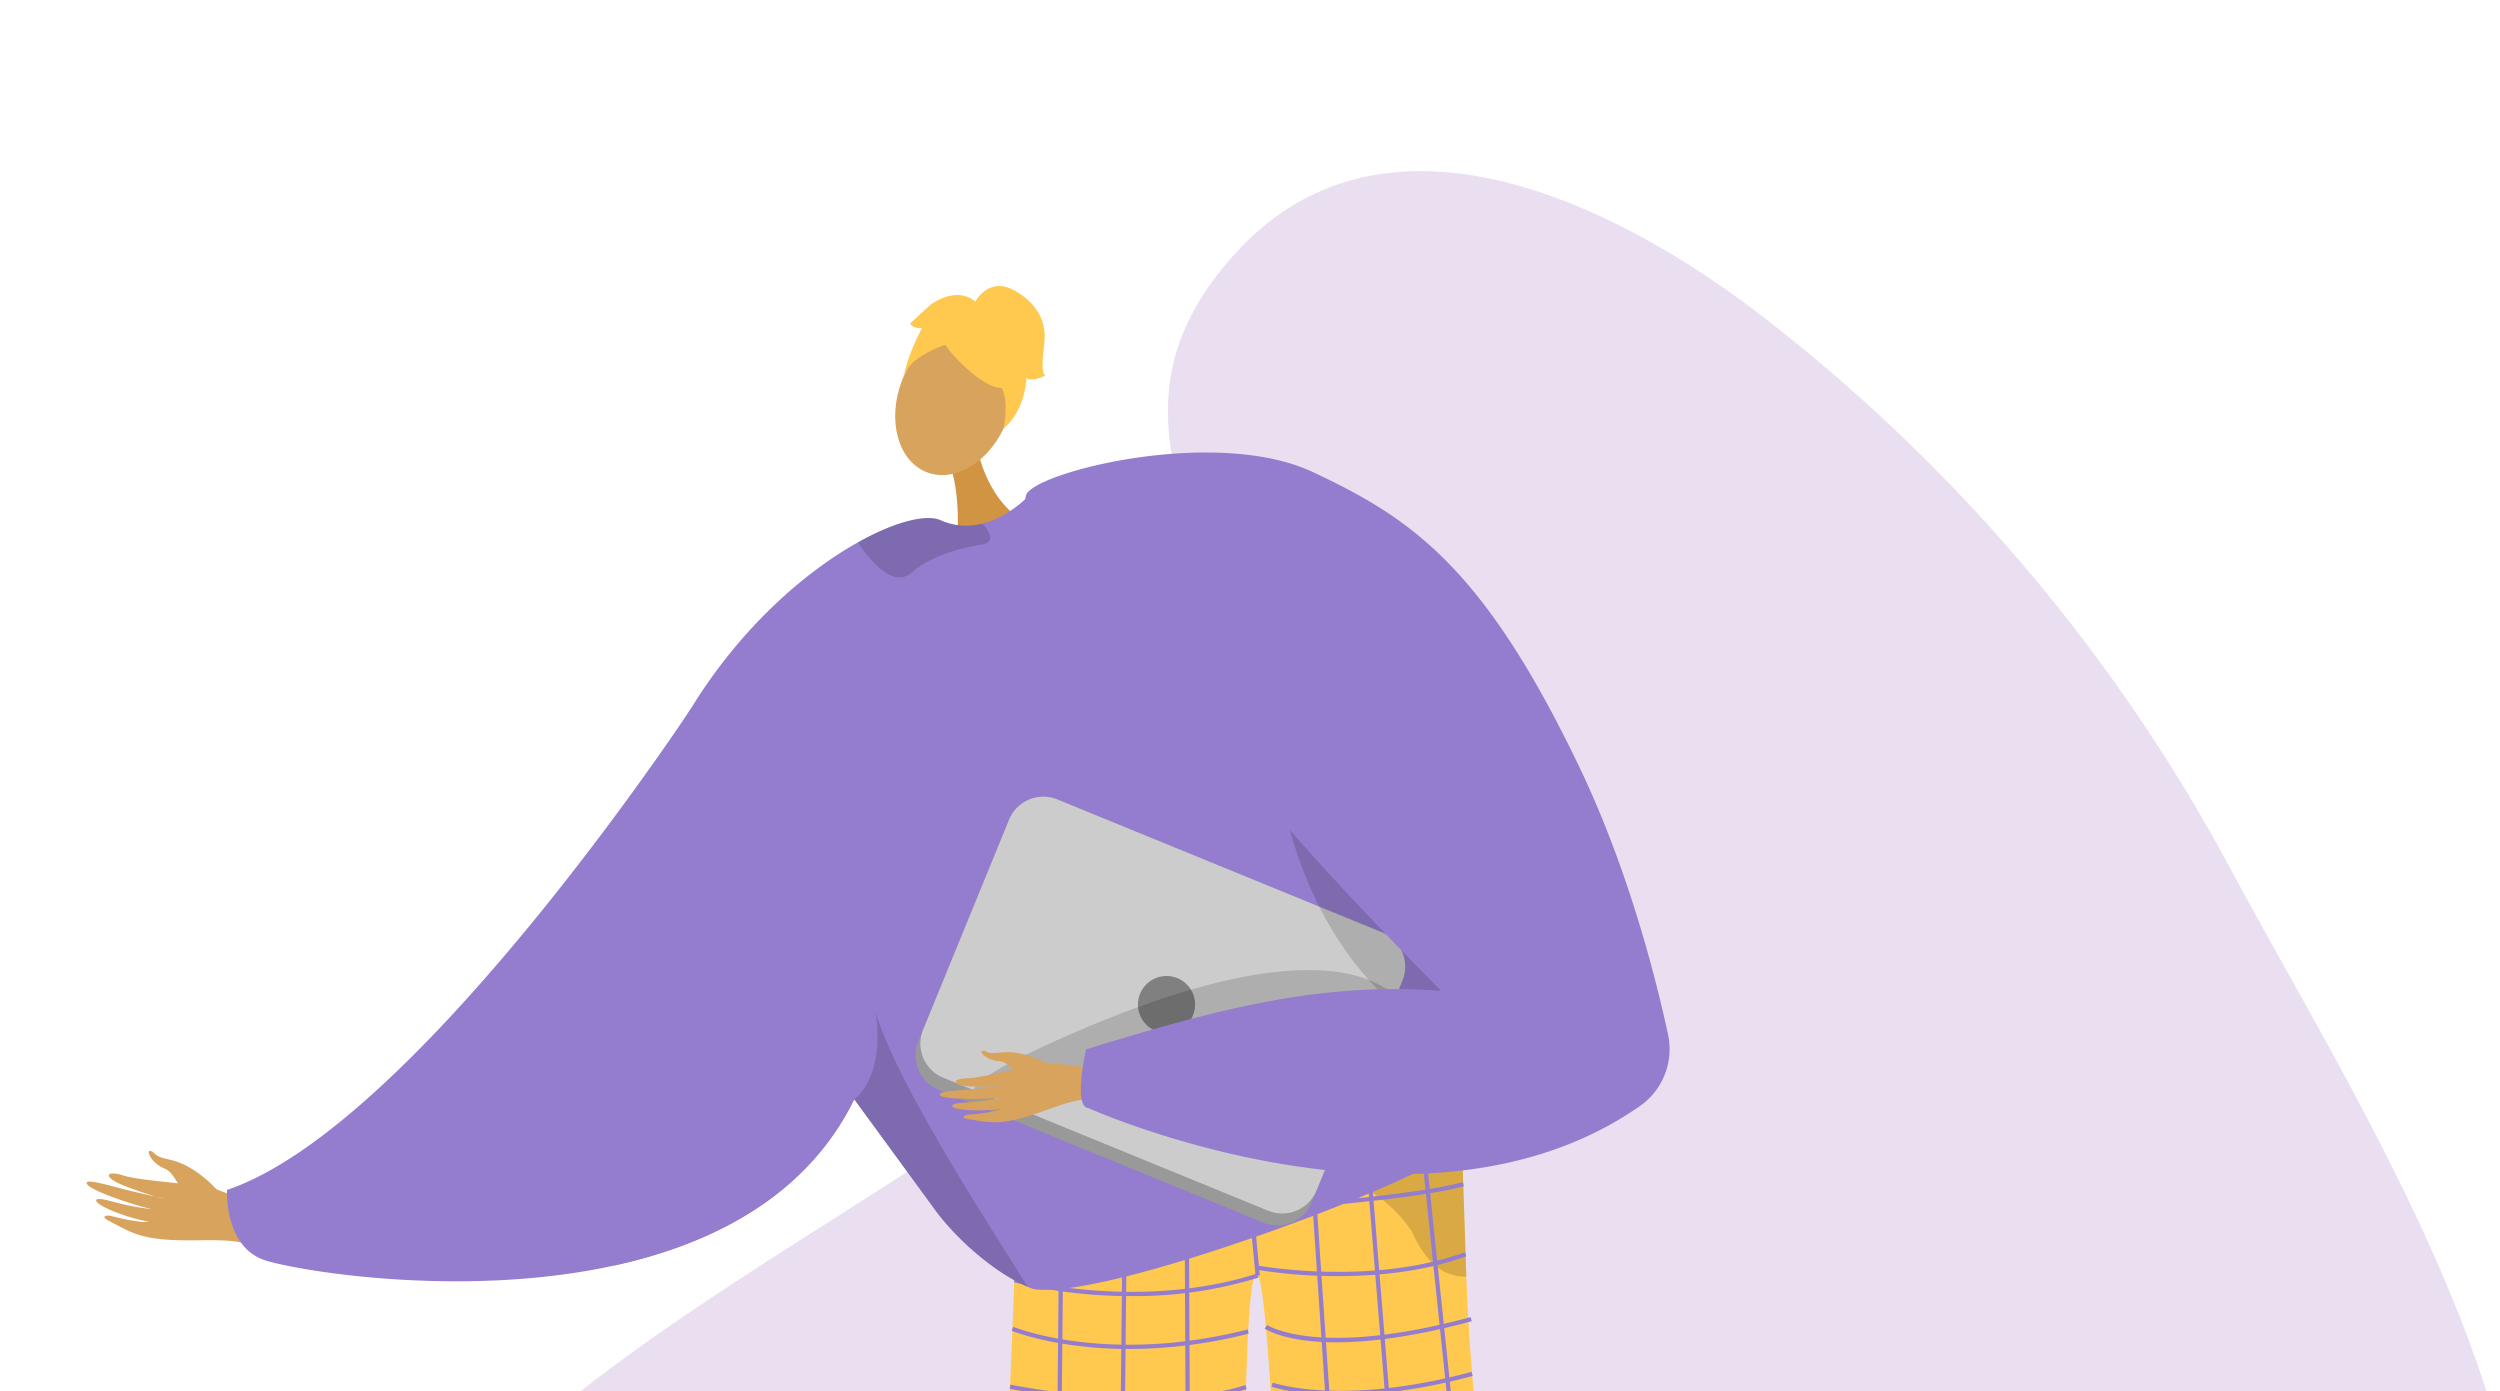 <svg xmlns="http://www.w3.org/2000/svg" xmlns:xlink="http://www.w3.org/1999/xlink" width="714" height="397.294" viewBox="0 0 714 397.294"><defs><style>.a{fill:none;}.b{clip-path:url(#a);}.c{fill:#eadff1;}.d,.f{fill:#d8a35d;}.d{fill-rule:evenodd;}.e{fill:#947dce;}.g{fill:#62548a;}.h{fill:#ffc84f;}.i{opacity:0.3;}.j{opacity:0.5;}.k{fill:#d19442;}.l{opacity:0.15;}.m{fill:#999;}.n{fill:#ccc;}.o{fill:gray;}</style><clipPath id="a"><rect class="a" width="714" height="397.294" transform="translate(714 397.294) rotate(-180)"/></clipPath></defs><g transform="translate(-1563.251 -247.014)"><g transform="translate(1563.251 247.014)"><g class="b"><g transform="translate(24.745 48.876)"><path class="c" d="M2261.158,705.812c4.108-75.177-49.455-157.881-83.644-221.354a495.694,495.694,0,0,0-131.659-156.81c-41.229-32.51-109.332-68.093-153.057-20.084-38.984,42.8-8.105,77.27-.9,122.176,6.757,42.133-9.064,77.751-41.762,104.053-62.05,49.911-147.955,85.655-196.492,150.414-9.7,12.936-22.917,32.047-12.945,46.771,11.569,17.081,57.515,22.628,75.983,24.153,72.309,5.97,146.522,2.049,218.9-1.328,71.566-3.338,142.59-7.529,214.294-7.465,42.644.039,97.5-9.1,138.3,8.437" transform="translate(-1564.658 -284.158)"/><g transform="translate(0 32.81)"><g transform="translate(0 247.012)"><g transform="translate(17.728)"><path class="d" d="M1614.94,507.837s-6.23-7.107-13.5-8.534c-4.319-.849-4.171-1.94-4.9-2.3-2.415-1.183-.222,3.48,3.421,4.8,2.962,1.075,4.426,6.27,6.186,7.432s7.073,3.379,8.448,2.728S1614.94,507.837,1614.94,507.837Z" transform="translate(-1595.53 -496.816)"/></g><g transform="translate(0 6.438)"><path class="d" d="M1638.345,515.992c-1.326-.505-15.164-9.584-22.826-10.61s-19.152-1.82-23.076-3.112c-4.617-1.521-5.874.287-.576,2.562,3.444,1.479,10.524,3.842,12.108,3.972.768.063-4.216-.817-9.616-2.17-5.741-1.438-11.954-3.328-12.285-2.308-.639,1.976,15.855,7.159,18.781,7.6a74.037,74.037,0,0,1-7.708-1.257c-3.471-.765-7.428-2.167-8.245-1.474-1.287,1.092,7.4,4.921,14.664,6.233.118.242-2.255.514-10.773-1.622-.857-.216-3.07.071-.3,1.495,5.838,3,8.126,4.715,16.739,5.338,8.4.608,17.752-.742,23.717,1.536Z" transform="translate(-1582.057 -501.709)"/></g></g><g transform="translate(40.069 120.728)"><path class="e" d="M1622.657,558.113c6.732,2.634,55.606,11.6,100.469,1.744,28.315-6.207,55.02-19.924,68.531-47.459,34.911-71.177-46.667-111.554-46.667-111.554a1.574,1.574,0,0,0-.122.2c-3.536,5.341-79.579,119.43-132.344,137.233C1612.523,538.272,1611.683,553.808,1622.657,558.113Z" transform="translate(-1612.509 -400.843)"/></g><g transform="translate(355.887 412.091)"><path class="f" d="M1878.609,622.272s-1.7,156.962,4.948,159.088c11.928,3.892,58.37,15.985,8.381,16.748-25.393,3.734-24.01-2.129-24.825-6.928-.666-3.92-11.9-143.294-13.878-154.038-.443-2.407-.712-3.861-.712-3.861Z" transform="translate(-1852.523 -622.272)"/></g><g transform="translate(224.832 401.035)"><path class="f" d="M1802.281,613.87s-11.229,155.972-17.931,157.912c-12.032,3.555-58.8,14.34-8.846,16.507,25.277,4.445,24.06-1.457,25.008-6.229.775-3.9,7.079-33.452,9.361-44.136.51-2.392,19.381-123.226,19.381-123.226Z" transform="translate(-1752.924 -613.87)"/></g><g transform="translate(223.275 556.678)"><path class="g" d="M1804.167,735.016c.553-2.207-15.418-3.821-17.43-2.207s-34.543,4.537-34.993,14.048,44.442,7.125,47.613,7.263S1803.08,739.353,1804.167,735.016Z" transform="translate(-1751.741 -732.154)"/></g><g transform="translate(257.67 235.937)"><path class="h" d="M1786.563,500.268a9.891,9.891,0,0,0,5.818,2.1c13.172-.872,70.047-4.784,100.7-9.2,10.816-1.561,18.366-3.183,19.581-4.765a1.16,1.16,0,0,1,0,.126c.066,1.705.765,21.231,1.589,46.832,1.628,50.538,13.024,122.142,20.979,143.489,1.717,4.608-69.46,3.526-69.46,3.526-4.662-51.9-7.575-143.464-11.108-147.275-4.3-4.637-3.678,76.07-5.1,143.773-27.317,9.694-71.947,9.074-71.681,6.166C1781.03,650.495,1786.563,500.268,1786.563,500.268Z" transform="translate(-1777.88 -488.399)"/><g class="i" transform="translate(60.743)"><g transform="translate(0 10.442)"><path d="M1824.681,496.335l-.638,0S1824.268,496.334,1824.681,496.335Z" transform="translate(-1824.043 -496.335)"/></g><g class="j" transform="translate(0.638)"><path d="M1824.528,498.841c17.04-.105,53.824-5.678,53.824-5.678,10.816-1.561,18.366-3.183,19.581-4.765a1.175,1.175,0,0,1,0,.126c.066,1.705.765,21.231,1.588,46.832a12.631,12.631,0,0,1-1.8-.053c-3.868-.379-6.995-2.487-9.5-5.594a30.9,30.9,0,0,1-4.109-6.974C1869.43,499.813,1829.991,498.863,1824.528,498.841Z" transform="translate(-1824.528 -488.399)"/></g></g><g transform="translate(18.504 4.353)"><g transform="translate(0 5.22)"><rect class="e" width="188.919" height="1.219" transform="translate(0 188.911) rotate(-89.453)"/></g><g transform="translate(17.961 7.438)"><rect class="e" width="185.647" height="1.219" transform="translate(0 185.636) rotate(-89.399)"/></g><g transform="translate(37.311 5.946)"><rect class="e" width="1.219" height="184.094" transform="translate(0 0.006) rotate(-0.28)"/></g><g transform="translate(54.038 4.451)"><rect class="e" width="1.22" height="38.011" transform="translate(0 0.117) rotate(-5.491)"/></g><g transform="translate(72.617 2.87)"><rect class="e" width="1.219" height="187.245" transform="translate(0 0.082) rotate(-3.864)"/></g><g transform="translate(88.561 1.372)"><rect class="e" width="1.219" height="188.786" transform="translate(0 0.099) rotate(-4.65)"/></g><g transform="translate(104.344 0)"><rect class="e" width="1.22" height="189.903" transform="matrix(0.995, -0.104, 0.104, 0.995, 0, 0.127)"/></g></g><g transform="translate(7.912 20.009)"><path class="e" d="M1783.94,515.775c1.014-.04,101.685-4,127.7-10.992l-.316-1.178c-25.885,6.958-126.42,10.912-127.433,10.952Z" transform="translate(-1783.893 -503.605)"/></g><g transform="translate(7.13 46.117)"><path class="e" d="M1817.037,529.868a119.526,119.526,0,0,0,36.1-5.259l-.371-1.162c-34.05,10.853-68.8,1.388-69.143,1.292l-.328,1.174A140.335,140.335,0,0,0,1817.037,529.868Z" transform="translate(-1783.299 -523.447)"/></g><g transform="translate(76.086 40.014)"><path class="e" d="M1859.475,525.63c11.011,0,24.328-1.23,36.521-5.675l-.418-1.146c-26.858,9.792-59.321,3.79-59.646,3.729l-.228,1.2A142.965,142.965,0,0,0,1859.475,525.63Z" transform="translate(-1835.704 -518.809)"/></g><g transform="translate(6.504 61.314)"><path class="e" d="M1816.425,541.326a138.573,138.573,0,0,0,34.115-4.388l-.3-1.183c-40.082,10.178-66.682-.647-66.947-.759l-.471,1.126C1783.006,536.2,1795.6,541.326,1816.425,541.326Z" transform="translate(-1782.823 -534.996)"/></g><g transform="translate(5.936 77.813)"><path class="e" d="M1820.888,552.606c9.965,0,20.368-.947,29.217-3.78l-.371-1.161c-26.3,8.419-66.682-.043-67.088-.13l-.255,1.192A210.051,210.051,0,0,0,1820.888,552.606Z" transform="translate(-1782.391 -547.535)"/></g><g transform="translate(5.038 94.324)"><path class="e" d="M1816.563,568.4a142.286,142.286,0,0,0,33.291-4.253l-.286-1.186c-45.3,10.91-66.977-2.74-67.192-2.879l-.667,1.021C1781.866,561.205,1793.242,568.4,1816.563,568.4Z" transform="translate(-1781.709 -560.083)"/></g><g transform="translate(4.315 112.439)"><path class="e" d="M1814.935,581.465a95.531,95.531,0,0,0,34.937-6.478l-.445-1.137c-35.487,13.9-67.48.863-67.8.73l-.469,1.125C1781.369,575.794,1795.29,581.465,1814.935,581.465Z" transform="translate(-1781.159 -573.85)"/></g><g transform="translate(3.451 130.52)"><path class="e" d="M1812.566,594.9a136.289,136.289,0,0,0,37.217-5.592l-.333-1.172c-44.872,12.741-68.1-.414-68.328-.549l-.619,1.051C1780.661,588.734,1791.516,594.9,1812.566,594.9Z" transform="translate(-1780.503 -587.591)"/></g><g transform="translate(2.671 145.302)"><path class="e" d="M1810.591,607.934a100.617,100.617,0,0,0,39.274-7.987l-.474-1.122c-37.38,15.769-68.7,3.063-69.01,2.934l-.471,1.125C1780.106,602.966,1792.334,607.934,1810.591,607.934Z" transform="translate(-1779.91 -598.825)"/></g><g transform="translate(1.81 160.504)"><path class="e" d="M1806.761,619.657c10.687,0,24.841-1.987,43.066-8.124l-.389-1.155c-49.8,16.773-69.225,1.832-69.415,1.679l-.766.949C1779.764,613.416,1787.814,619.657,1806.761,619.657Z" transform="translate(-1779.256 -610.378)"/></g><g transform="translate(1.064 175.71)"><path class="e" d="M1810.032,630.224a116.3,116.3,0,0,0,39.751-7.144l-.416-1.146c-39.99,14.5-69.907,2.25-70.205,2.124l-.474,1.125C1778.88,625.262,1790.992,630.224,1810.032,630.224Z" transform="translate(-1778.689 -621.934)"/></g><g transform="translate(78.772 58.541)"><path class="e" d="M1858.261,540.1c9.085,0,21.663-1.436,38.634-6.038l-.318-1.176c-43.48,11.79-58,2.371-58.14,2.276l-.692,1C1838.109,536.421,1843.71,540.1,1858.261,540.1Z" transform="translate(-1837.745 -532.889)"/></g><g transform="translate(80.683 74.173)"><path class="e" d="M1859.038,551.415c9.364,0,21.967-1.233,37.668-5.469l-.317-1.178c-37.1,10.007-56.582,3.157-56.774,3.086L1839.2,549C1839.31,549.042,1846.059,551.415,1859.038,551.415Z" transform="translate(-1839.197 -544.769)"/></g><g transform="translate(81.435 90.724)"><path class="e" d="M1859.939,565.189c10.8,0,24.625-1.394,38.074-6.708l-.449-1.134c-27.814,10.99-57.252,5.011-57.545,4.949l-.25,1.193A110.28,110.28,0,0,0,1859.939,565.189Z" transform="translate(-1839.769 -557.347)"/></g><g transform="translate(82.255 105.924)"><path class="e" d="M1863.778,578.347a79.1,79.1,0,0,0,35.958-8.361l-.553-1.087c-29.172,14.818-58.1,5.129-58.394,5.03l-.4,1.153A79.774,79.774,0,0,0,1863.778,578.347Z" transform="translate(-1840.392 -568.899)"/></g><g transform="translate(83.268 122.546)"><path class="e" d="M1861.571,589.879a114.355,114.355,0,0,0,40.072-7.205l-.429-1.142c-32.044,12.027-59.474,5.22-59.748,5.15l-.3,1.182A91.8,91.8,0,0,0,1861.571,589.879Z" transform="translate(-1841.162 -581.531)"/></g><g transform="translate(84.17 138.506)"><path class="e" d="M1861.736,602.554c10.517,0,24.847-1.665,42.112-7.744l-.4-1.15c-37.555,13.22-60.964,5.379-61.2,5.3l-.4,1.151C1841.976,600.154,1849.11,602.554,1861.736,602.554Z" transform="translate(-1841.847 -593.66)"/></g><g transform="translate(85.36 154.073)"><path class="e" d="M1868.566,614.665a93.633,93.633,0,0,0,37.745-8.058l-.488-1.116c-34.548,15.143-62.331,4.061-62.607,3.946l-.463,1.128C1842.919,610.635,1853.021,614.665,1868.566,614.665Z" transform="translate(-1842.752 -605.491)"/></g><g transform="translate(86.332 170.94)"><path class="e" d="M1867.349,626.664a123.286,123.286,0,0,0,42.142-7.211l-.418-1.145c-33.81,12.362-64.981,4.94-65.291,4.863l-.291,1.184A111.977,111.977,0,0,0,1867.349,626.664Z" transform="translate(-1843.49 -618.309)"/></g></g><g transform="translate(245.461 45.938)"><path class="k" d="M1777.872,345.868s2.98,14.647,14.135,19.909-20.278,6.054-20.278,6.054,1.332-15.278-2.417-23.406S1777.872,345.868,1777.872,345.868Z" transform="translate(-1768.601 -344.005)"/></g><g transform="translate(224.985 6.539)"><ellipse class="f" cx="21.904" cy="16.054" rx="21.904" ry="16.054" transform="translate(0 40.877) rotate(-68.921)"/></g><g transform="translate(147.638 56.013)"><path class="e" d="M1697.306,575.389c28.316-6.207,55.021-19.924,68.531-47.459.049.074.1.134.146.208.148.183.294.378.44.6a.59.59,0,0,1,.1.134c3.89,5.316,22.986,31.423,22.986,31.437,6.927,9.024,17.511,17.694,25.913,21.181.549.243,1.109.451,1.623.634,20.6,3.22,106.37-29.376,116.589-37.522,4.609-3.67,6.413-20.876,6.779-39.533.463-22.743-1.183-47.68-2.39-52.936-2.049-8.816-42.546-106.357-106.09-100.187a65.178,65.178,0,0,0-16.535,3.878s-.476.5-1.317,1.243a31.281,31.281,0,0,1-5.743,4.086,24.318,24.318,0,0,1-5.866,2.353,17.975,17.975,0,0,1-11.987-.975c-3.975-1.78-12.8.305-23.521,6.292-14.89,8.3-33.462,24.144-47.79,47.557a1.593,1.593,0,0,0-.122.2,153.2,153.2,0,0,0-20.535,56.374A363.493,363.493,0,0,0,1697.306,575.389Z" transform="translate(-1694.259 -351.662)"/></g><g class="l" transform="translate(219.22 207.07)"><path d="M1748.659,491.667c.049.074.1.134.153.209.145.185.292.383.432.6.038.039.063.083.1.134,3.891,5.316,22.977,31.433,22.98,31.444,6.929,9.016,17.512,17.691,25.921,21.176-9.557-15.257-38.261-59.182-43.509-78.766C1757.593,486,1748.656,491.655,1748.659,491.667Z" transform="translate(-1748.659 -466.461)"/></g><g class="l" transform="translate(220.341 66.265)"><path d="M1787.065,364.181c.462,1.376,0,2.508-2.324,2.87-7.246,1.133-15.052,3.679-19.983,8a5.069,5.069,0,0,1-4.757,1.2c-4.3-1.046-8.467-6.75-10.211-9.308a2.033,2.033,0,0,1-.279-.592c10.723-5.988,19.543-8.074,23.525-6.286a17.95,17.95,0,0,0,11.984.966A9.889,9.889,0,0,1,1787.065,364.181Z" transform="translate(-1749.511 -359.453)"/></g><g transform="translate(232.862)"><g transform="translate(0 4.274)"><g transform="translate(10.761 0.513)"><path class="h" d="M1770.317,326.794s20.392,24.374,21.593-1.678C1792.742,307.091,1756.6,309.685,1770.317,326.794Z" transform="translate(-1767.205 -312.731)"/></g><path class="h" d="M1778.785,322.852s-17.829,3.016-19.758,12.193c0,0,6.74-27.019,21.418-22.106s19.726,8.458,7.935,35.231C1788.379,348.17,1792.548,324.864,1778.785,322.852Z" transform="translate(-1759.027 -312.341)"/></g><g transform="translate(20.723)"><path class="h" d="M1774.776,313.889s3.826-7.753,11.353-3.545,9.184,10.074,8.568,15.064-.795,8.842.344,9.281c0,0-4.729,2.1-5.429.522,0,0-.2,9.321-6.542,14.593,0,0,2.513-10.919-2.738-14.249S1774.776,313.889,1774.776,313.889Z" transform="translate(-1774.776 -309.093)"/></g><g transform="translate(0.932 2.565)"><path class="h" d="M1780.283,313.486s-4.374-5.607-13.134.166l-6.045,5.511s.7,1.576,3.413,1.316c0,0-4.126,7.617-4.783,12.562l8.636-12.385Z" transform="translate(-1759.735 -311.042)"/></g></g><g transform="translate(236.742 145.852)"><path class="m" d="M1768.547,503.608l92.782,37.975a10.579,10.579,0,0,0,13.788-5.775l25.911-63.328a3.294,3.294,0,0,0,.163-.458,10.54,10.54,0,0,0-5.945-13.32l-92.782-37.975a10.562,10.562,0,0,0-13.778,5.782L1763.968,486.9l-1.2,2.934A10.562,10.562,0,0,0,1768.547,503.608Z" transform="translate(-1761.975 -419.937)"/><g transform="translate(1.371)"><path class="n" d="M1769.583,500.216l92.783,37.975a10.562,10.562,0,0,0,13.777-5.782l24.72-60.387a10.54,10.54,0,0,0-5.945-13.32l-92.782-37.975a10.561,10.561,0,0,0-13.778,5.782L1763.639,486.9A10.54,10.54,0,0,0,1769.583,500.216Z" transform="translate(-1763.017 -419.937)"/></g><g transform="translate(63.512 51.2)"><circle class="o" cx="8.161" cy="8.161" r="8.161"/></g></g><g class="l" transform="translate(253.327 195.365)"><path d="M1900.12,472.086s-8.9-35.343-98.886,4.249,76.735,1.27,76.735,1.27Z" transform="translate(-1774.579 -457.565)"/></g><g class="l" transform="translate(338.807 120.726)"><path d="M1839.555,400.842s-3.162,95.428,88.468,108.2l1.964.6-6.508-20.281s-53.821-41.672-54.373-42.995S1839.555,400.842,1839.555,400.842Z" transform="translate(-1839.542 -400.842)"/></g><g transform="translate(243.605 47.552)"><g transform="translate(0 170.845)"><g transform="translate(0 3.675)"><path class="d" d="M1816.173,480.4c-1.219-.041-15-3.551-21.511-2.243s-16.07,3.872-19.62,3.919c-4.175.055-4.691,1.874.249,2.243,3.211.24,9.625.182,10.949-.155.641-.164-3.654.513-8.42.924-5.067.436-10.644.636-10.628,1.557.033,1.786,14.883,1.387,17.383.926a63.638,63.638,0,0,1-6.615,1.132c-3.034.35-6.64.316-7.111,1.107-.741,1.247,7.392,1.929,13.657.967.163.165-1.69,1.049-9.208,1.692-.755.065-2.474.916.178,1.3,5.58.8,7.92,1.561,15.093-.339,6.994-1.853,14.216-5.562,19.7-5.379Z" transform="translate(-1767.191 -477.862)"/></g><g transform="translate(11.946)"><path class="d" d="M1795.035,478.748s-7.049-4.033-13.35-3.165c-3.746.517-3.932-.409-4.623-.5-2.292-.287.792,2.89,4.122,2.946,2.707.046,5.348,3.858,7.1,4.311s6.693.768,7.628-.143S1795.035,478.748,1795.035,478.748Z" transform="translate(-1776.27 -475.069)"/></g></g><g transform="translate(24.387)"><path class="e" d="M1868.005,350.84c27.889,13.121,48.579,26.865,76.042,84.2,13.934,29.088,21.793,59.989,25.344,76.46a19.851,19.851,0,0,1-8.133,20.441c-62.168,43.334-157.448.515-157.448.515-4.388-.291-.642-16.747-.642-16.747,38.005-11.777,67.565-19.33,101.434-16.715-.175-.026-46.547-46.963-55.165-61.16-22.585-37.231-67.676-61.823-63.432-80.325C1787.469,351.107,1839.874,337.6,1868.005,350.84Z" transform="translate(-1785.724 -345.231)"/></g></g><g transform="translate(368.402 566.261)"><path class="g" d="M1862.043,740.649c-.491-2.221,18.9-1.016,20.862.654s30.484,6.853,30.668,16.372-44.625,5.876-47.8,5.924S1863.008,745.016,1862.043,740.649Z" transform="translate(-1862.034 -739.438)"/></g></g></g></g></g></g></svg>